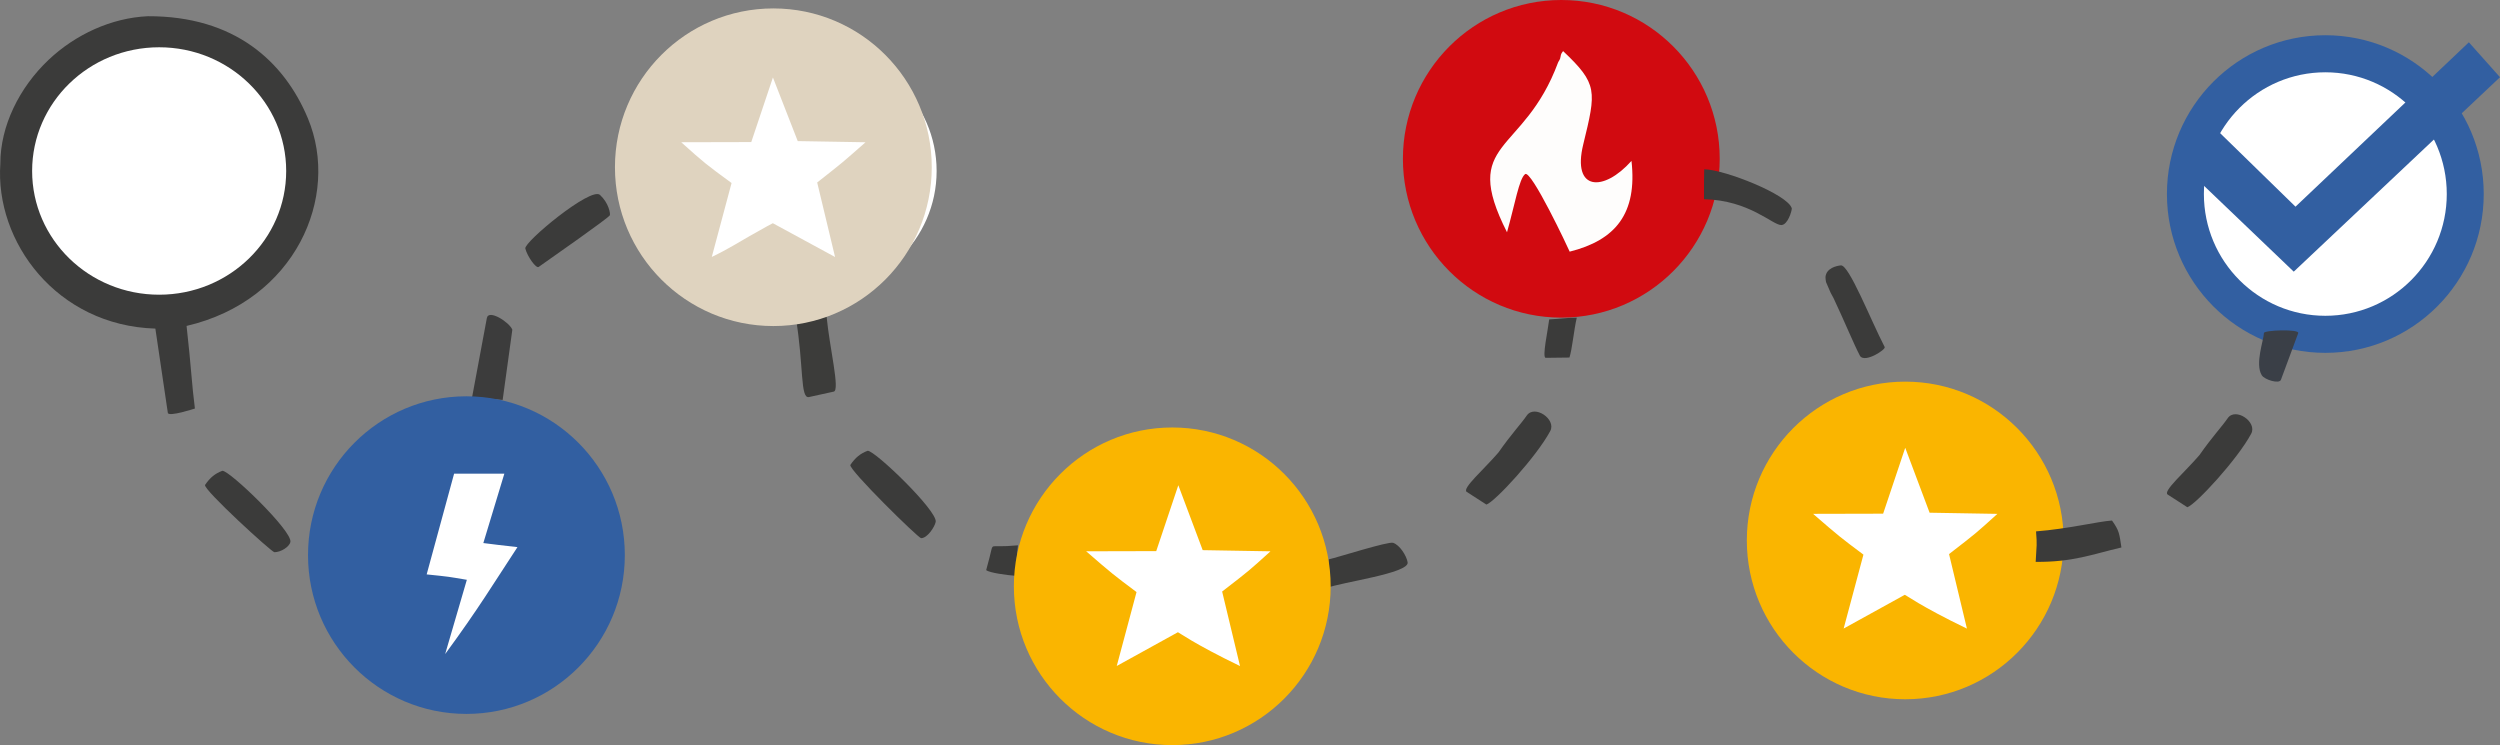 <?xml version="1.0" encoding="UTF-8"?>
<!DOCTYPE svg PUBLIC "-//W3C//DTD SVG 1.1//EN" "http://www.w3.org/Graphics/SVG/1.1/DTD/svg11.dtd">
<!-- Creator: CorelDRAW 2018 (64-Bit) -->
<svg xmlns="http://www.w3.org/2000/svg" xml:space="preserve" width="99.243mm" height="29.579mm" version="1.1" style="shape-rendering:geometricPrecision; text-rendering:geometricPrecision; image-rendering:optimizeQuality; fill-rule:evenodd; clip-rule:evenodd"
viewBox="0 0 3551.97 1058.65"
 xmlns:xlink="http://www.w3.org/1999/xlink">
 <rect x="0" y="0" width="3551.97" height="1058.65" fill="#808080" stroke="none"/>
 <defs>
  <style type="text/css">
   <![CDATA[
    .fil1 {fill:#325FA1}
    .fil5 {fill:#3A3F47}
    .fil2 {fill:#3B3B3A}
    .fil4 {fill:#3C3C3A}
    .fil3 {fill:#3C3C3C}
    .fil8 {fill:#D10A10}
    .fil6 {fill:#DFD3BF}
    .fil7 {fill:#FAB500}
    .fil9 {fill:#FEFDFC}
    .fil0 {fill:white}
   ]]>
  </style>
 </defs>
 <g id="Слой_x0020_1">
  <ellipse class="fil0" cx="3303.8" cy="275.32" rx="208.4" ry="202.72"/>
  <ellipse class="fil1" cx="3303.8" cy="275.69" rx="225.06" ry="225.64"/>
  <ellipse class="fil0" cx="1150.26" cy="242.94" rx="180.48" ry="175.77"/>
  <path class="fil2" d="M1887.81 794.73c-0.88,21.1 -0.53,15.39 -3.04,40.75 20.79,-8.31 117.75,-20.92 115.19,-36.5 -1.55,-9.41 -11.26,-24.79 -20.7,-27.75 -7.13,-2.24 -79.33,20.93 -91.46,23.5z"/>
  <path class="fil2" d="M399.81 238.53c0,96.35 -81,172.78 -169.69,176.01 -219.98,8 -236.54,-332.5 -8.67,-340.78 36.78,-1.34 95.19,24.17 125.57,43.85 18.68,18.91 49.63,51.89 52.79,120.93zm-399.31 -6.17c-7.89,111.04 79.96,230.27 220.24,234.51l17.71 119.7c0.92,6.21 38.47,-6.15 38.47,-6.15 -4.37,-33.34 -5.25,-58.74 -11.84,-117.35 154.23,-35.93 218.86,-183.33 172.41,-294.82 -33.72,-80.97 -104.15,-145.6 -227.36,-145.21 -51.8,2.31 -102.95,25.89 -141.15,62.04 -41.91,39.67 -68.49,94.27 -68.49,147.28z"/>
  <path class="fil2" d="M1208.17 660.57c-2.93,6.32 96.62,104.08 100.55,104.07 8.95,-0.02 19.28,-16.01 20.7,-23.12 3.08,-15.38 -86.32,-101.55 -96.63,-101.07 -10.18,3.75 -17.59,9.66 -24.62,20.12z"/>
  <path class="fil2" d="M2642.9 506.09c7.48,9.6 36.69,-9.48 34.86,-13.01 -20,-38.55 -50.71,-117.2 -62.29,-116.02 -5.97,0.6 -20.79,3.73 -21.86,16.64 -0.13,1.6 0.52,5.3 0.79,7.07l6.4 14.83c1,2.37 2.98,5.2 4.12,7.62 16.25,34.43 28.53,64.89 37.98,82.87z"/>
  <path class="fil2" d="M746.35 353.13c3.06,11.65 15.36,28.67 18.98,26.12 17.3,-12.2 99.71,-69.82 101.18,-73.45 0.78,-2.51 -1.53,-17.24 -14.07,-28.87 -12.9,-11.97 -108.43,67.24 -106.08,76.2z"/>
  <path class="fil2" d="M2083.91 698.86l27.96 18.03c12.36,-4.2 71.32,-68.22 90.71,-104.48 8.97,-16.78 -22.51,-38.12 -33.49,-21.88 -7.32,10.83 -22.32,26.82 -40.11,52.35 -20.37,23.82 -52.35,51.27 -45.07,55.97z"/>
  <path class="fil3" d="M714.17 568.26l13.76 -99.84c-3.98,-10.45 -33.79,-29.61 -36.21,-16.56l-21.01 112.65 43.46 3.76z"/>
  <path class="fil4" d="M1130.78 451.85c11.32,68.69 5.98,115.06 18.65,112.27l35.2 -7.73c9.02,-1.98 -5.93,-62.25 -10.14,-106.1l-43.71 1.55 0 0z"/>
  <path class="fil2" d="M2240.29 451.28c-11.41,0 -24.59,1.77 -39.2,2.52 -1.74,14.94 -10.5,54.66 -4.92,54.6l33.69 -0.41c3.87,-11.74 6.24,-38.69 10.42,-56.71z"/>
  <path class="fil2" d="M1443.87 818.22c0.66,-28.89 0.57,-24.28 2.43,-43.42 -24.54,2.25 -32.05,0.69 -34.67,1.42 -3.51,0.97 -1.94,3.75 -10.49,33.79 4.7,3.82 28.45,7.09 42.73,8.2z"/>
  <path class="fil5" d="M3216.55 473.25c-0.23,10.02 -13.03,43.65 -3.07,59.86 3.99,6.51 24.91,12.79 27.23,6.51l24.6 -66.35c2.2,-5.95 -49.08,-4.38 -48.76,-0.02z"/>
  <path class="fil2" d="M3079.8 702.65l27.96 18.03c12.36,-4.2 71.32,-68.22 90.71,-104.48 8.97,-16.78 -22.51,-38.12 -33.49,-21.88 -7.32,10.83 -22.32,26.82 -40.11,52.35 -20.37,23.82 -52.35,51.27 -45.07,55.97z"/>
  <path class="fil2" d="M291.33 689.01c-2.93,6.32 94.66,95.58 98.58,95.57 8.95,-0.02 21.26,-7.51 22.68,-14.63 3.08,-15.38 -86.32,-101.55 -96.63,-101.07 -10.18,3.75 -17.59,9.66 -24.62,20.12z"/>
  <ellipse class="fil0" cx="226.13" cy="242.94" rx="180.48" ry="175.77"/>
  <ellipse class="fil1" cx="662.68" cy="788.68" rx="225.06" ry="225.64"/>
  <path class="fil0" d="M606.2 816.1c35.17,3.65 28.67,2.95 57.09,7.67l-30.83 105.54c47.97,-65.32 68.83,-100.44 102.74,-151.95 -34.67,-3.84 -22.25,-2.66 -48.49,-5.79l29.85 -98.54 -71.38 -0.03 -38.98 143.1z"/>
  <ellipse class="fil6" cx="1098.77" cy="237.61" rx="225.06" ry="225.64"/>
  <path class="fil0" d="M967.82 202.09l99.57 -0.24 30.77 -91.78 35.26 90.4 96.31 1.66c-35.41,31.11 -29.83,26.51 -68.68,57.13l25.4 105.89 -88.41 -48.01c-0.26,-0.14 -9.41,4.97 -32.83,18.17 -13.1,7.37 -30.23,18.39 -53.91,29.75l28.11 -105.02c-36.48,-26.81 -37.71,-27.59 -71.57,-57.95z"/>
  <ellipse class="fil7" cx="1665.55" cy="833" rx="225.06" ry="225.64"/>
  <path class="fil0" d="M1543.2 783.25c36.86,31.95 39.11,33.65 71.57,57.95l-28.11 105.02 86.82 -47.92c0.74,-0.41 21.68,15.84 88.33,48.01l-25.4 -105.89c39.39,-30.47 37.74,-29.15 68.68,-57.13l-96.31 -1.66 -34.64 -92.24 -31.38 93.62 -99.57 0.24z"/>
  <ellipse class="fil8" cx="2218.29" cy="225.64" rx="225.06" ry="225.64"/>
  <path class="fil9" d="M2141.14 329.99c11.38,-40.31 17.1,-75.74 25.69,-82.59 8.59,-6.85 61.41,105.32 63.35,110.14 65.1,-16.35 96.2,-54 87.82,-128.95 -39.63,44.47 -84.78,43.08 -68.55,-23.44 18.58,-76.14 20.84,-85.74 -28.61,-132.56 -1.73,2.37 -3.12,3.72 -3.63,7.99 -0.52,4.31 -2.79,6.25 -3.5,8.15 -49.24,132.87 -139.67,108.87 -72.57,241.26z"/>
  <path class="fil2" d="M2421.04 283.05c64.64,1.31 97.83,37.25 109.99,36.7 9.13,-0.41 14.75,-19.9 14.75,-23.58 -4.81,-19.5 -95.74,-55.4 -124.48,-55.66 -0.31,11.96 -0.26,20.8 -0.26,42.54z"/>
  <ellipse class="fil7" cx="2706.93" cy="767.86" rx="225.06" ry="225.64"/>
  <path class="fil0" d="M2575.98 730.05c36.86,31.95 39.11,33.65 71.57,57.95l-28.11 105.02 86.82 -47.92c0.74,-0.41 21.68,15.84 88.33,48.01l-25.4 -105.89c39.39,-30.47 37.74,-29.15 68.68,-57.13l-96.31 -1.66 -34.64 -92.24 -31.38 93.62 -99.57 0.24z"/>
  <path class="fil2" d="M2892.79 754.98c1.62,21.61 0.8,16.71 -0.52,43.31 53.33,0.41 79.5,-10.59 121.81,-20.45 -2.96,-19.87 -3.02,-23.71 -13.36,-38.28 -19.03,1.17 -63.09,11.96 -107.94,15.42z"/>
  <ellipse class="fil0" cx="3303.8" cy="275.69" rx="172.54" ry="172.98"/>
  <path class="fil1" d="M3115.46 248.74c47.82,45.74 95.65,91.49 143.47,137.23 97.68,-92.09 195.36,-184.18 293.03,-276.27 -14.75,-16.54 -29.49,-33.07 -44.23,-49.61 -82.1,77.85 -164.21,155.7 -246.31,233.55 -40.19,-39.19 -80.37,-78.38 -120.56,-117.58 -8.46,24.22 -16.93,48.45 -25.4,72.67z"/>
 </g>
</svg>
